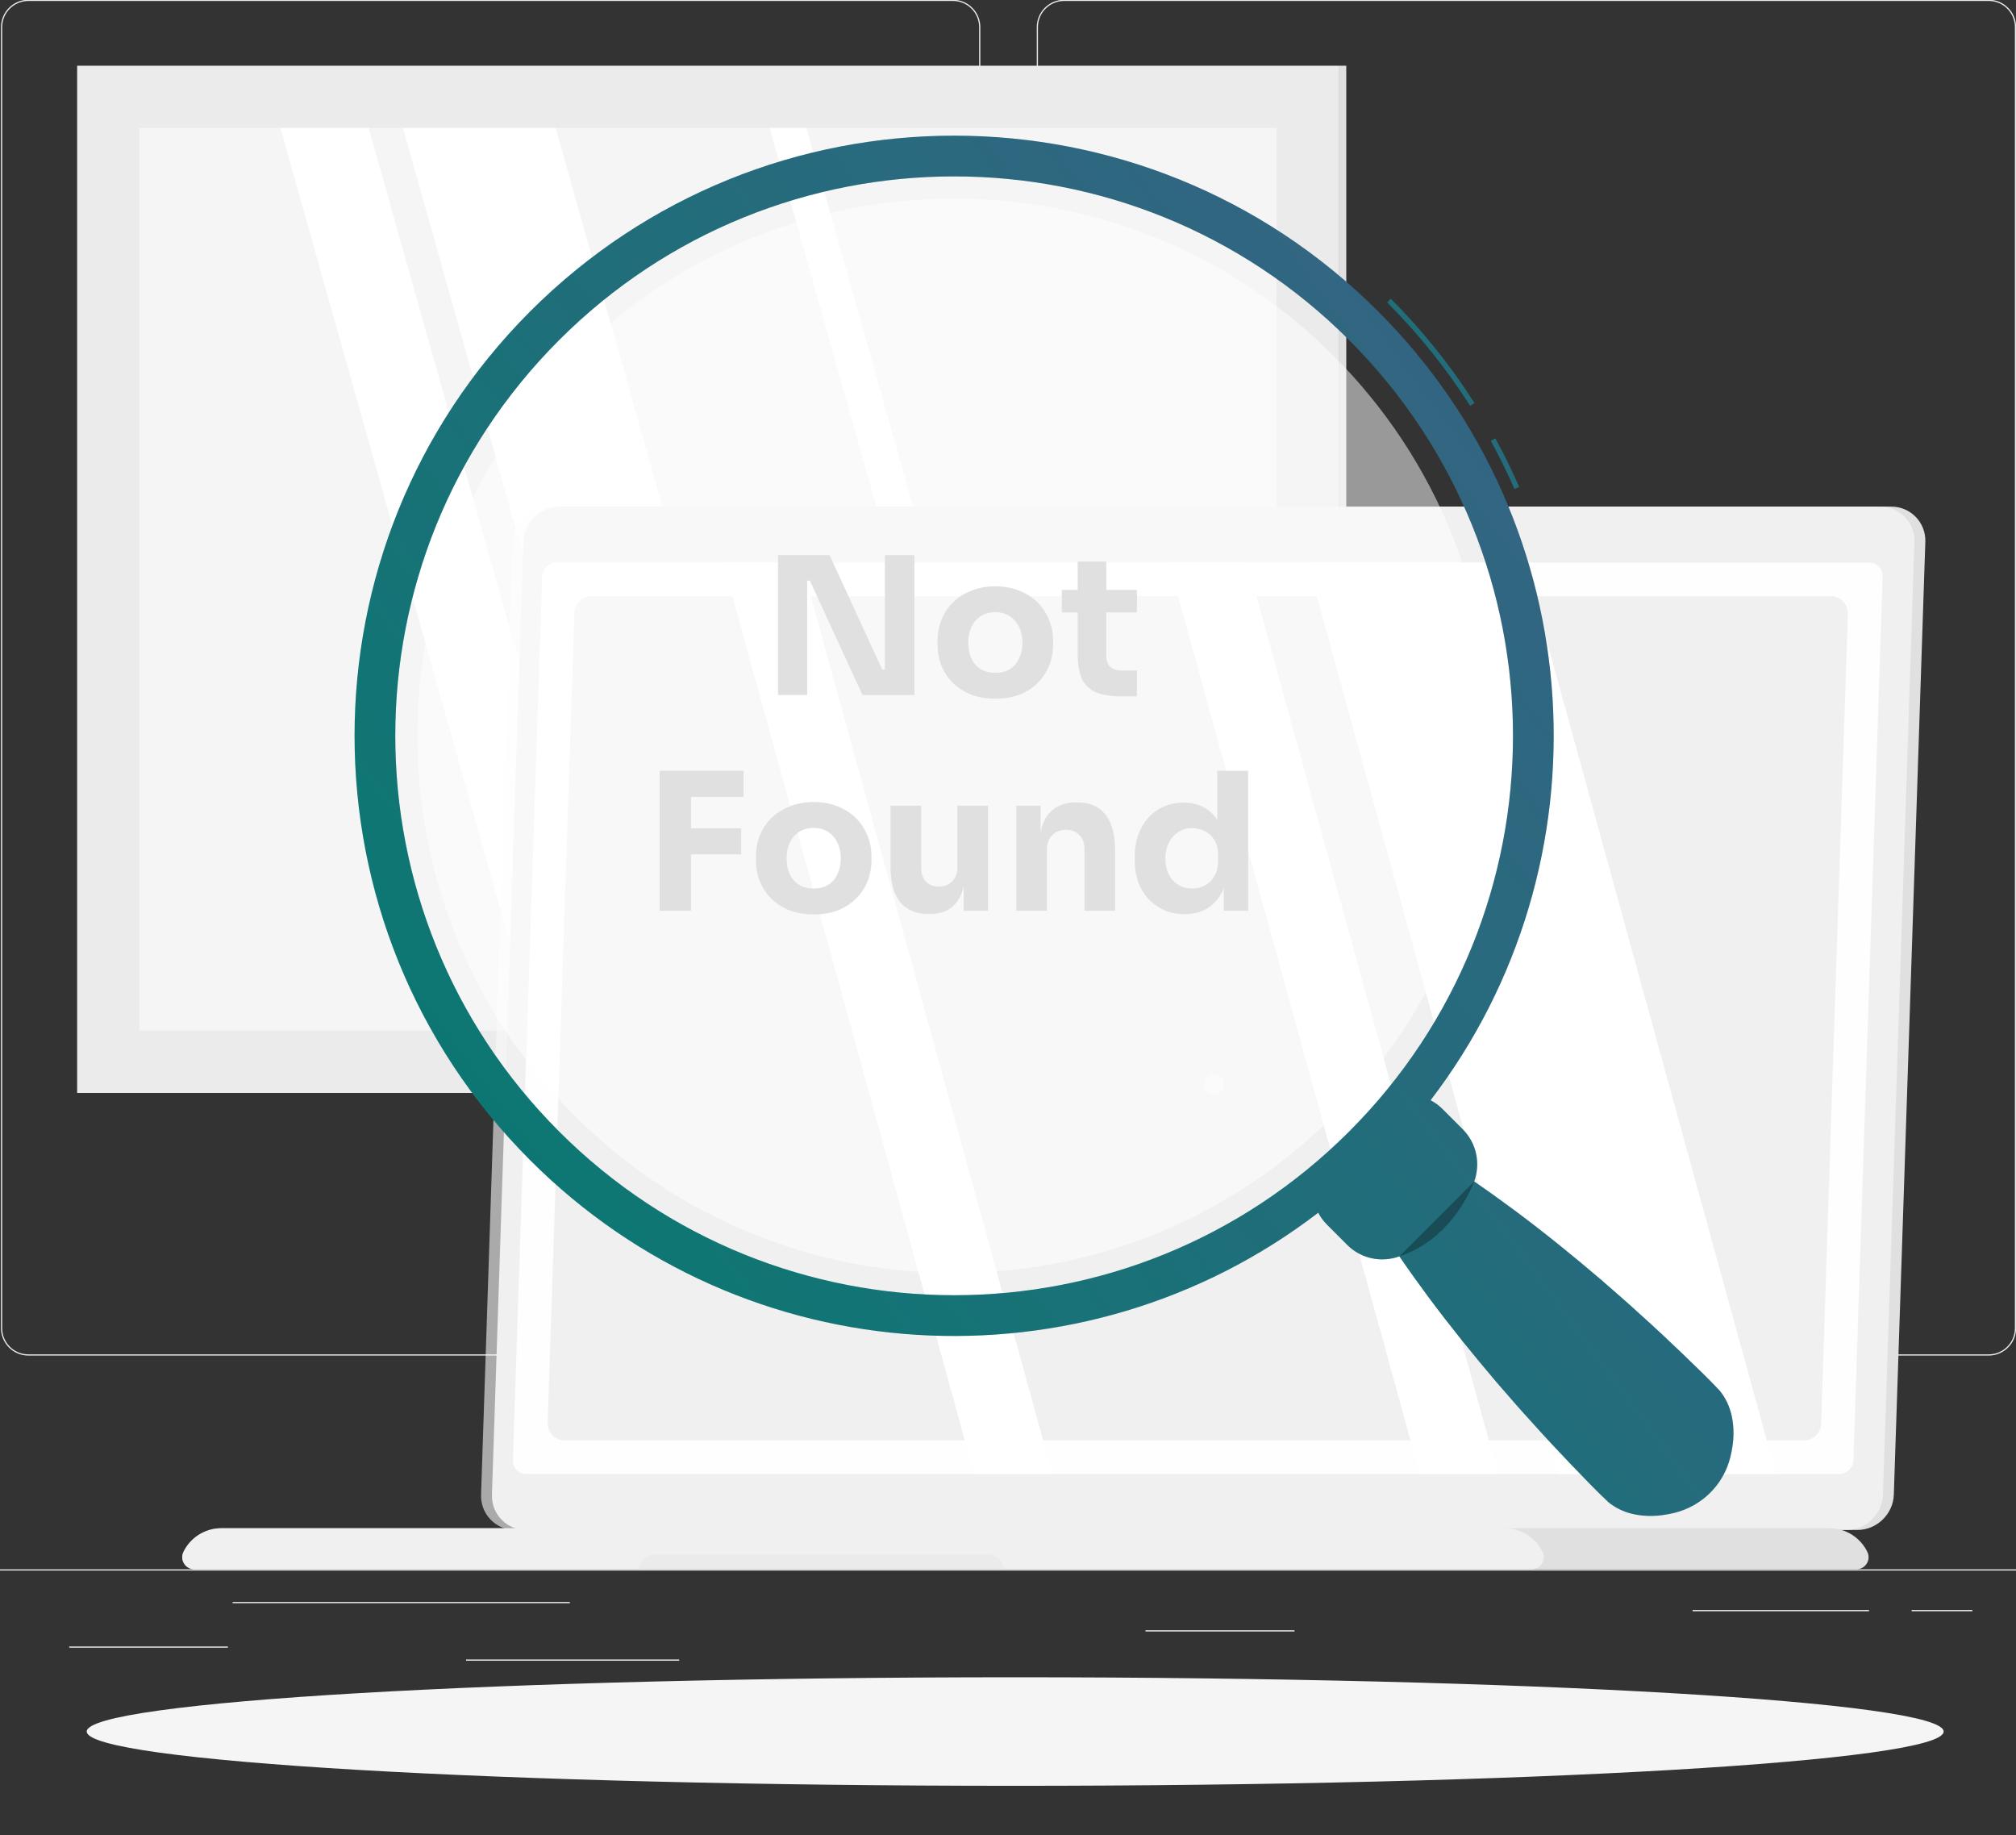 <svg width="300" height="273" viewBox="0 0 300 273" fill="none" xmlns="http://www.w3.org/2000/svg">
<rect x="0" y="0" width="300" height="273" fill="#333333" stroke="none"/>
<g clip-path="url(#clip0_1772_1565)">
<path d="M329.216 233.476H-27.078V233.654H329.216V233.476Z" fill="#EBEBEB"/>
<path d="M33.906 244.954H10.303V245.132H33.906V244.954Z" fill="#EBEBEB"/>
<path d="M101.069 246.89H69.358V247.068H101.069V246.89Z" fill="#EBEBEB"/>
<path d="M84.798 238.332H34.619V238.51H84.798V238.332Z" fill="#EBEBEB"/>
<path d="M293.516 239.53H284.471V239.709H293.516V239.53Z" fill="#EBEBEB"/>
<path d="M278.126 239.53H251.88V239.709H278.126V239.53Z" fill="#EBEBEB"/>
<path d="M192.636 242.542H170.461V242.72H192.636V242.542Z" fill="#EBEBEB"/>
<path d="M141.815 201.672H4.215C1.972 201.672 0.147 199.846 0.147 197.601V4.036C0.147 1.792 1.972 -0.034 4.215 -0.034H141.815C144.057 -0.034 145.882 1.792 145.882 4.036V197.601C145.882 199.846 144.057 201.672 141.815 201.672ZM4.215 0.145C2.07 0.145 0.326 1.891 0.326 4.037V197.602C0.326 199.749 2.07 201.494 4.215 201.494H141.815C143.959 201.494 145.704 199.749 145.704 197.602V4.036C145.704 1.891 143.959 0.144 141.815 0.144L4.215 0.145Z" fill="#EBEBEB"/>
<path d="M295.945 201.672H158.346C156.103 201.672 154.279 199.846 154.279 197.601V4.036C154.279 1.792 156.104 -0.034 158.346 -0.034H295.945C298.189 -0.034 300.013 1.792 300.013 4.036V197.601C300.013 199.846 298.189 201.672 295.945 201.672ZM158.346 0.145C156.202 0.145 154.457 1.891 154.457 4.037V197.602C154.457 199.749 156.202 201.494 158.346 201.494H295.945C298.09 201.494 299.835 199.749 299.835 197.602V4.036C299.835 1.891 298.09 0.144 295.945 0.144L158.346 0.145Z" fill="#EBEBEB"/>
<path d="M199.207 162.6L199.207 9.777L11.48 9.777L11.48 162.6L199.207 162.6Z" fill="#EBEBEB"/>
<path d="M200.338 162.6L200.338 9.777H199.207L199.207 162.6H200.338Z" fill="#E0E0E0"/>
<path d="M20.736 153.337L189.952 153.337L189.952 19.039L20.736 19.039L20.736 153.337Z" fill="#F5F5F5"/>
<path d="M97.806 153.338H120.527L82.68 19.039H59.961L97.806 153.338Z" fill="white"/>
<path d="M79.569 153.338H92.706L54.86 19.039H41.723L79.569 153.338Z" fill="white"/>
<path d="M152.391 153.338H157.83L119.984 19.039H114.545L152.391 153.338Z" fill="white"/>
<path d="M276.402 227.618H78.274C75.391 227.618 73.109 225.257 73.204 222.371L77.892 80.618C77.988 77.732 80.426 75.371 83.309 75.371H281.437C284.321 75.371 286.603 77.732 286.507 80.618L281.819 222.371C281.724 225.257 279.286 227.618 276.402 227.618Z" fill="#E0E0E0"/>
<g opacity="0.6">
<path d="M274.784 227.618H76.657C73.773 227.618 71.491 225.257 71.587 222.371L76.275 80.618C76.37 77.732 78.808 75.371 81.692 75.371H279.82C282.703 75.371 284.985 77.732 284.89 80.618L280.201 222.371C280.106 225.257 277.668 227.618 274.784 227.618Z" fill="#FAFAFA"/>
</g>
<path d="M272.233 227.359H32.947C30.455 227.359 28.291 228.812 27.294 230.896C26.72 232.095 27.597 233.476 28.948 233.476H276.232C277.582 233.476 278.459 232.094 277.886 230.896C276.889 228.812 274.725 227.359 272.233 227.359Z" fill="#E0E0E0"/>
<path opacity="0.6" d="M32.947 227.359H223.895C226.387 227.359 228.552 228.812 229.549 230.896C230.122 232.095 229.245 233.476 227.894 233.476H28.948C27.598 233.476 26.72 232.094 27.294 230.896C28.291 228.812 30.455 227.359 32.947 227.359Z" fill="#FAFAFA"/>
<path opacity="0.3" d="M147.087 231.249H97.409C96.186 231.249 95.185 232.251 95.185 233.476H149.312C149.312 232.251 148.31 231.249 147.087 231.249Z" fill="#E0E0E0"/>
<path opacity="0.9" d="M76.32 217.244L80.67 85.744C80.707 84.62 81.657 83.7 82.78 83.7H278.181C279.304 83.7 280.193 84.62 280.156 85.744L275.806 217.244C275.769 218.368 274.82 219.288 273.696 219.288H78.295C77.172 219.288 76.283 218.369 76.32 217.244Z" fill="white"/>
<path d="M81.497 211.648L85.482 91.171C85.527 89.789 86.66 88.692 88.042 88.692H272.419C273.867 88.692 275.027 89.892 274.98 91.341L270.995 211.817C270.949 213.2 269.816 214.296 268.435 214.296H84.057C82.609 214.296 81.449 213.096 81.497 211.648Z" fill="#F0F0F0"/>
<path d="M231.907 219.294H264.299L226.97 83.7H194.577L231.907 219.294Z" fill="white"/>
<path d="M211.275 219.294H222.929L185.599 83.7H173.944L211.275 219.294Z" fill="white"/>
<path d="M144.948 219.294H156.603L119.272 83.7H107.618L144.948 219.294Z" fill="white"/>
<path opacity="0.4" d="M182.147 161.309C182.119 162.159 181.408 162.847 180.559 162.847C179.711 162.847 179.045 162.159 179.074 161.309C179.101 160.46 179.813 159.772 180.661 159.772C181.51 159.771 182.176 160.46 182.147 161.309Z" fill="white"/>
<path d="M151.069 265.683C227.374 265.683 289.232 262.067 289.232 257.608C289.232 253.148 227.374 249.533 151.069 249.533C74.763 249.533 12.906 253.148 12.906 257.608C12.906 262.067 74.763 265.683 151.069 265.683Z" fill="#F5F5F5"/>
<path opacity="0.5" d="M85.514 165.99C54.319 134.772 54.319 84.164 85.506 52.955C116.701 21.737 167.27 21.737 198.465 52.955C229.651 84.164 229.651 134.773 198.457 165.99C167.27 197.2 116.7 197.2 85.514 165.99Z" fill="white"/>
<path d="M257.727 210.793C257.402 209.21 256.765 207.939 255.908 206.888C254.064 204.917 252.096 203.069 250.16 201.19C248.209 199.325 246.241 197.478 244.229 195.674C242.242 193.847 240.198 192.074 238.155 190.302C234.038 186.789 229.821 183.374 225.45 180.116C223.454 178.637 221.434 177.183 219.373 175.77C220.33 173.154 219.768 170.105 217.67 168.006L214.667 165.001C214.129 164.462 213.527 164.023 212.886 163.686C239.681 128.678 237.087 78.364 205.081 46.334C170.239 11.466 113.733 11.466 78.891 46.334C44.049 81.203 44.056 137.744 78.898 172.612C110.907 204.644 161.183 207.246 196.163 180.423C196.5 181.064 196.937 181.666 197.476 182.205L200.478 185.21C202.577 187.31 205.622 187.873 208.238 186.914C209.649 188.977 211.102 190.999 212.58 192.996C215.837 197.371 219.249 201.59 222.759 205.711C224.53 207.755 226.3 209.801 228.127 211.79C229.929 213.803 231.775 215.773 233.638 217.725C235.516 219.663 237.363 221.631 239.332 223.477C240.383 224.334 241.652 224.972 243.234 225.298C244.834 225.605 246.661 225.686 249.181 225.072C253.151 224.095 256.468 220.994 257.502 216.744C258.115 214.222 258.034 212.395 257.727 210.793ZM83.185 168.322C50.703 135.817 50.703 83.121 83.175 50.624C115.657 18.118 168.313 18.118 200.795 50.624C233.267 83.121 233.267 135.817 200.785 168.322C168.313 200.82 115.657 200.82 83.185 168.322Z" fill="url(#paint0_linear_1772_1565)"/>
<path opacity="0.2" d="M257.727 210.793C257.402 209.21 256.765 207.939 255.908 206.888C254.064 204.917 252.096 203.069 250.16 201.19C248.209 199.325 246.241 197.478 244.229 195.674C242.242 193.847 240.198 192.074 238.155 190.302C234.038 186.789 229.821 183.374 225.45 180.116C223.454 178.637 221.434 177.183 219.373 175.77C220.33 173.154 219.768 170.105 217.67 168.006L214.667 165.001C214.129 164.462 213.527 164.023 212.886 163.686C239.681 128.678 237.087 78.364 205.081 46.334C170.239 11.466 113.733 11.466 78.891 46.334C44.049 81.203 44.056 137.744 78.898 172.612C110.907 204.644 161.183 207.246 196.163 180.423C196.5 181.064 196.937 181.666 197.476 182.205L200.478 185.21C202.577 187.31 205.622 187.873 208.238 186.914C209.649 188.977 211.102 190.999 212.58 192.996C215.837 197.371 219.249 201.59 222.759 205.711C224.53 207.755 226.3 209.801 228.127 211.79C229.929 213.803 231.775 215.773 233.638 217.725C235.516 219.663 237.363 221.631 239.332 223.477C240.383 224.334 241.652 224.972 243.234 225.298C244.834 225.605 246.661 225.686 249.181 225.072C253.151 224.095 256.468 220.994 257.502 216.744C258.115 214.222 258.034 212.395 257.727 210.793ZM83.185 168.322C50.703 135.817 50.703 83.121 83.175 50.624C115.657 18.118 168.313 18.118 200.795 50.624C233.267 83.121 233.267 135.817 200.785 168.322C168.313 200.82 115.657 200.82 83.185 168.322Z" fill="black"/>
<path opacity="0.3" d="M208.237 186.914L219.372 175.77C219.372 175.77 216.415 184.255 208.237 186.914Z" fill="black"/>
<path d="M225.366 72.744C224.302 70.312 223.12 67.904 221.853 65.587L222.52 65.222C223.798 67.558 224.989 69.987 226.062 72.438L225.366 72.744ZM218.765 60.361C215.235 54.822 211.084 49.65 206.426 44.987L206.964 44.449C211.661 49.15 215.848 54.366 219.407 59.952L218.765 60.361Z" fill="url(#paint1_linear_1772_1565)"/>
<path opacity="0.2" d="M225.366 72.744C224.302 70.312 223.12 67.904 221.853 65.587L222.52 65.222C223.798 67.558 224.989 69.987 226.062 72.438L225.366 72.744ZM218.765 60.361C215.235 54.822 211.084 49.65 206.426 44.987L206.964 44.449C211.661 49.15 215.848 54.366 219.407 59.952L218.765 60.361Z" fill="black"/>
<path d="M176.27 136.007C175.168 136.007 174.161 135.807 173.249 135.408C172.356 135.009 171.577 134.457 170.912 133.754C170.247 133.031 169.734 132.185 169.373 131.215C169.031 130.245 168.859 129.199 168.859 128.077V127.421C168.859 126.299 169.021 125.253 169.344 124.283C169.686 123.313 170.171 122.467 170.798 121.745C171.444 121.003 172.213 120.432 173.107 120.033C174 119.615 174.997 119.406 176.099 119.406C177.354 119.406 178.437 119.681 179.349 120.233C180.261 120.765 180.974 121.564 181.487 122.629C182 123.675 182.285 124.968 182.342 126.508L181.145 125.396V114.67H185.734V135.494H182.114V129.018H182.741C182.684 130.502 182.37 131.766 181.8 132.812C181.249 133.858 180.498 134.657 179.548 135.208C178.598 135.741 177.506 136.007 176.27 136.007ZM177.411 132.185C178.114 132.185 178.75 132.033 179.32 131.728C179.909 131.405 180.375 130.939 180.717 130.331C181.078 129.722 181.259 128.99 181.259 128.134V127.079C181.259 126.242 181.078 125.538 180.717 124.968C180.356 124.397 179.881 123.96 179.292 123.656C178.703 123.352 178.066 123.199 177.382 123.199C176.622 123.199 175.938 123.399 175.33 123.798C174.741 124.179 174.275 124.711 173.933 125.396C173.591 126.061 173.42 126.841 173.42 127.735C173.42 128.648 173.591 129.437 173.933 130.102C174.275 130.768 174.75 131.281 175.358 131.643C175.966 132.004 176.65 132.185 177.411 132.185Z" fill="#E0E0E0"/>
<path d="M151.234 135.494V119.862H154.854V126.565H154.598C154.598 124.968 154.797 123.637 155.196 122.572C155.615 121.507 156.242 120.708 157.078 120.176C157.914 119.643 158.93 119.377 160.128 119.377H160.327C162.151 119.377 163.539 119.976 164.489 121.174C165.458 122.353 165.942 124.15 165.942 126.565V135.494H161.382V126.309C161.382 125.472 161.135 124.787 160.641 124.255C160.147 123.723 159.482 123.456 158.645 123.456C157.79 123.456 157.097 123.732 156.565 124.283C156.052 124.816 155.795 125.52 155.795 126.394V135.494H151.234Z" fill="#E0E0E0"/>
<path d="M138.136 135.979C136.331 135.979 134.944 135.399 133.975 134.239C133.006 133.06 132.521 131.291 132.521 128.933V119.862H137.082V129.161C137.082 129.998 137.319 130.664 137.794 131.158C138.269 131.652 138.906 131.9 139.704 131.9C140.521 131.9 141.186 131.643 141.699 131.129C142.212 130.616 142.469 129.922 142.469 129.047V119.862H147.029V135.494H143.409V128.904H143.723C143.723 130.483 143.514 131.805 143.096 132.869C142.697 133.915 142.098 134.695 141.3 135.209C140.502 135.722 139.514 135.979 138.336 135.979H138.136Z" fill="#E0E0E0"/>
<path d="M121.072 136.036C119.704 136.036 118.488 135.827 117.424 135.408C116.36 134.971 115.457 134.381 114.716 133.64C113.994 132.898 113.443 132.052 113.063 131.101C112.683 130.131 112.493 129.114 112.493 128.049V127.393C112.493 126.309 112.683 125.282 113.063 124.312C113.462 123.323 114.032 122.458 114.773 121.716C115.533 120.975 116.445 120.395 117.509 119.976C118.573 119.539 119.761 119.32 121.072 119.32C122.421 119.32 123.618 119.539 124.664 119.976C125.728 120.395 126.63 120.975 127.371 121.716C128.113 122.458 128.683 123.323 129.082 124.312C129.481 125.282 129.68 126.309 129.68 127.393V128.049C129.68 129.114 129.49 130.131 129.11 131.101C128.73 132.052 128.17 132.898 127.428 133.64C126.706 134.381 125.813 134.971 124.749 135.408C123.685 135.827 122.459 136.036 121.072 136.036ZM121.072 132.185C121.965 132.185 122.706 131.995 123.295 131.614C123.884 131.234 124.331 130.702 124.635 130.017C124.958 129.332 125.12 128.572 125.12 127.735C125.12 126.841 124.958 126.061 124.635 125.396C124.312 124.711 123.846 124.169 123.238 123.77C122.649 123.371 121.927 123.171 121.072 123.171C120.236 123.171 119.514 123.371 118.906 123.77C118.298 124.169 117.832 124.711 117.509 125.396C117.205 126.061 117.053 126.841 117.053 127.735C117.053 128.572 117.205 129.332 117.509 130.017C117.813 130.702 118.269 131.234 118.877 131.614C119.485 131.995 120.217 132.185 121.072 132.185Z" fill="#E0E0E0"/>
<path d="M98.158 135.494V114.67H102.833V135.494H98.158ZM102.263 127.107V123.228H110.301V127.107H102.263ZM102.263 118.55V114.67H110.643V118.55H102.263Z" fill="#E0E0E0"/>
<path d="M166.989 103.603C165.412 103.603 164.138 103.412 163.169 103.032C162.2 102.633 161.488 101.977 161.032 101.064C160.594 100.132 160.376 98.877 160.376 97.299V83.55H164.623V97.47C164.623 98.211 164.813 98.782 165.193 99.181C165.592 99.562 166.153 99.752 166.875 99.752H169.184V103.603H166.989ZM158.01 91.109V87.771H169.184V91.109H158.01Z" fill="#E0E0E0"/>
<path d="M148.1 103.945C146.732 103.945 145.516 103.736 144.452 103.318C143.388 102.88 142.485 102.291 141.744 101.549C141.022 100.807 140.471 99.961 140.091 99.01C139.711 98.04 139.521 97.023 139.521 95.958V95.302C139.521 94.218 139.711 93.191 140.091 92.221C140.49 91.233 141.06 90.367 141.801 89.626C142.561 88.884 143.473 88.304 144.537 87.886C145.602 87.448 146.789 87.23 148.1 87.23C149.45 87.23 150.647 87.448 151.692 87.886C152.756 88.304 153.659 88.884 154.4 89.626C155.141 90.367 155.711 91.233 156.11 92.221C156.509 93.191 156.709 94.218 156.709 95.302V95.958C156.709 97.023 156.518 98.04 156.138 99.01C155.758 99.961 155.198 100.807 154.457 101.549C153.735 102.291 152.842 102.88 151.777 103.318C150.713 103.736 149.488 103.945 148.1 103.945ZM148.1 100.094C148.994 100.094 149.735 99.904 150.324 99.524C150.913 99.143 151.359 98.611 151.663 97.926C151.986 97.242 152.148 96.481 152.148 95.644C152.148 94.751 151.986 93.971 151.663 93.305C151.34 92.621 150.875 92.079 150.267 91.679C149.678 91.28 148.956 91.08 148.1 91.08C147.264 91.08 146.542 91.28 145.934 91.679C145.326 92.079 144.861 92.621 144.537 93.305C144.233 93.971 144.081 94.751 144.081 95.644C144.081 96.481 144.233 97.242 144.537 97.926C144.842 98.611 145.298 99.143 145.906 99.524C146.514 99.904 147.245 100.094 148.1 100.094Z" fill="#E0E0E0"/>
<path d="M115.778 103.403V82.58H123.446L131.284 99.609H132.253L131.683 100.123V82.58H136.073V103.403H128.348L120.51 86.374H119.541L120.111 85.86V103.403H115.778Z" fill="#E0E0E0"/>
</g>
<defs>
<linearGradient id="paint0_linear_1772_1565" x1="257.962" y1="20.183" x2="20.375" y2="195.177" gradientUnits="userSpaceOnUse">
<stop stop-color="#4E77A8"/>
<stop offset="1" stop-color="#019C89"/>
</linearGradient>
<linearGradient id="paint1_linear_1772_1565" x1="226.062" y1="44.449" x2="198.266" y2="58.668" gradientUnits="userSpaceOnUse">
<stop stop-color="#4E77A8"/>
<stop offset="1" stop-color="#019C89"/>
</linearGradient>
<clipPath id="clip0_1772_1565">
<rect width="300" height="272.414" fill="white"/>
</clipPath>
</defs>
</svg>
